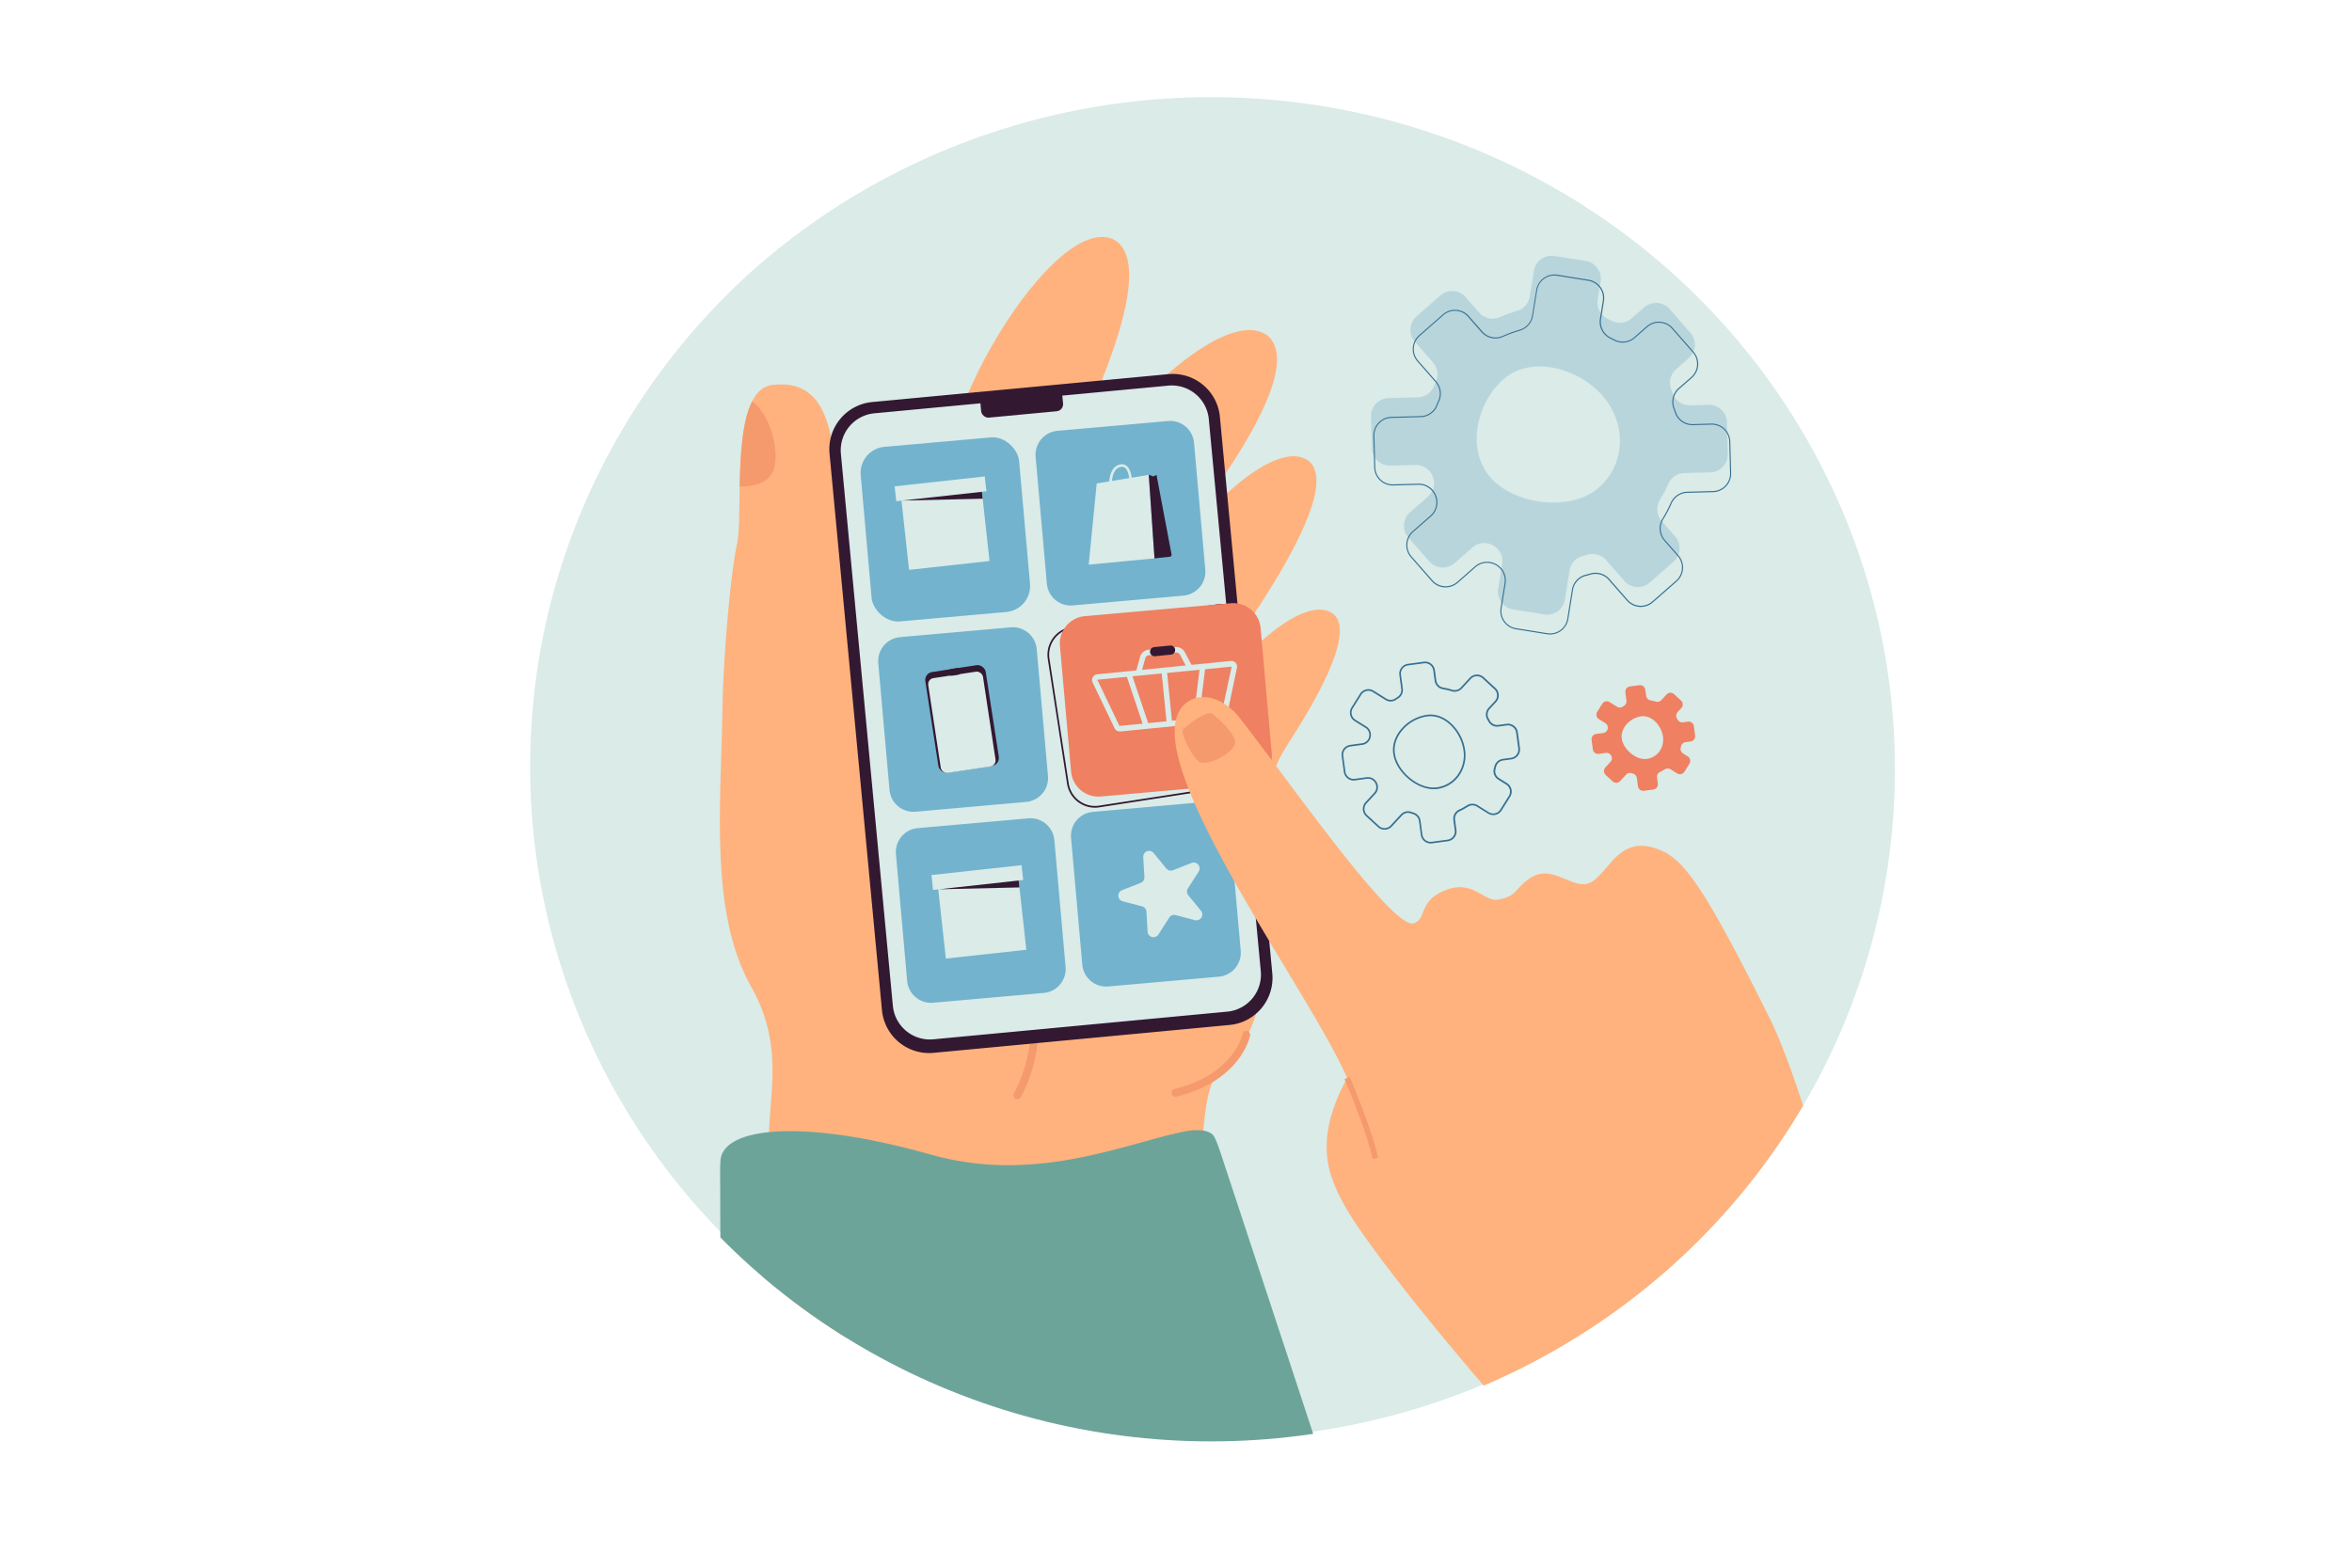 <svg id="_Layer_" data-name="&lt;Layer&gt;" xmlns="http://www.w3.org/2000/svg" xmlns:xlink="http://www.w3.org/1999/xlink" viewBox="0 0 2760 1840"><defs><style>.cls-1{fill:none;}.cls-2{clip-path:url(#clip-path);}.cls-3{fill:#daebe8;}.cls-4{fill:#ffb27d;}.cls-5{fill:#f59a6d;}.cls-6{fill:#331832;}.cls-7{fill:#73b3ce;}.cls-8{fill:#6da49a;}.cls-9{fill:#366f90;}.cls-10{fill:#ef8062;}.cls-11{fill:#b8d5dc;}</style><clipPath id="clip-path"><ellipse class="cls-1" cx="1421.12" cy="902.9" rx="802.51" ry="788.87"/></clipPath></defs><g class="cls-2"><ellipse class="cls-3" cx="1424.63" cy="899.74" rx="802.51" ry="788.87"/><path class="cls-4" d="M1487.1,393.62h0C1544,440.6,1370.55,646,1370.55,646c-33.1,45.56-81.74,43.36-121.53,9.93C1192.84,608.73,1417.74,343.83,1487.1,393.62Z"/><path class="cls-4" d="M1534.23,539.85h0c60.44,42.36-158,310.33-158,310.33-29.41,48-16.4.13-58.7-30.06C1257.83,777.48,1465.7,497.45,1534.23,539.85Z"/><path class="cls-4" d="M1563.48,719.81h0c42.7,29.23-83.73,199.07-83.73,199.07-24.49,36.26-62.31,35.85-94.09,11C1340.78,894.7,1508.29,683,1563.48,719.81Z"/><path class="cls-4" d="M1306.52,280.93h0c65.26,34.46-62.94,270.78-62.94,270.78-23.18,51.33-71.26,59-117,34.37C1062,551.25,1228.5,246.24,1306.52,280.93Z"/><path class="cls-4" d="M1511.72,872.56s-46,64.52-34,165c4.4,36.5,6.21,126.61-6,159.18-8.83,23.54-16.86,36.45-24,44.91-10.91,13-19.61,15.48-25.59,29.9-16.77,40.41-13.87,178.91-14.12,276.29-.11,37.34-517.68,32.55-516.27,3.39h0c.93-19.72,1.91-40,2.88-60.14.11-2.16.22-4.33.32-6.48.89-18.55,1.77-37,2.64-54.82,1-20.5,1.92-40.21,2.8-58.42.1-2.06.2-4.08.29-6.08.38-7.92.75-15.55,1.1-22.78q.18-4.08.37-8c.26-5.1.48-10,.7-14.65q.33-6.37.83-13c3.15-42.21,9.9-91.94-21.94-148.32a230,230,0,0,1-17.22-38.79c-7.73-22.62-12.61-46.94-15.56-72.37-.21-1.69-.4-3.38-.58-5.08-7.09-66.47-1.74-140.12-.63-210.38.86-54.09,8.91-155.77,17-192.61,3-13.52,2.68-39.62,3.24-68.16.71-36.4,2.77-76.76,14.6-100,5.56-10.92,13.25-18.1,24-19.35,91-10.7,66.14,122.45,83.36,187.48S1511.72,872.56,1511.72,872.56Z"/><path class="cls-5" d="M1194,1290.16a4.4,4.4,0,0,0,3.57-2.13c.71-1.16,17.4-28.88,20.81-71.38a186.17,186.17,0,0,0-9-73.89c-9.95-30-27.63-58.79-52.57-85.62a4.41,4.41,0,0,0-6.39-.17,4.8,4.8,0,0,0-.08,6.63c24,25.82,41,53.44,50.49,82.11a176.53,176.53,0,0,1,8.55,70c-3.24,40.25-19.3,66.91-19.46,67.18a4.82,4.82,0,0,0,1.42,6.48A4.38,4.38,0,0,0,1194,1290.16Z"/><path class="cls-6" d="M1442.92,1203l-347.45,32.72a55.56,55.56,0,0,1-60.52-50.11L973.44,532.39a55.57,55.57,0,0,1,50.11-60.53L1371,439.15a55.54,55.54,0,0,1,60.52,50.1L1493,1142.44A55.56,55.56,0,0,1,1442.92,1203Z"/><path class="cls-3" d="M1440.17,1187.37l-344.9,32.47a43.62,43.62,0,0,1-47.52-39.34l-61-647.9a43.61,43.61,0,0,1,39.34-47.51L1371,452.61A43.62,43.62,0,0,1,1418.5,492l61,647.9A43.63,43.63,0,0,1,1440.17,1187.37Z"/><rect class="cls-6" x="1150.75" y="461.65" width="96.55" height="24.83" rx="8.28" transform="translate(-39.16 114.5) rotate(-5.38)"/><rect class="cls-7" x="1016" y="518.62" width="186.61" height="205.7" rx="30.62" transform="translate(-50.54 100.37) rotate(-5.07)"/><path class="cls-7" d="M1388.78,699.07,1259,710.57A28.16,28.16,0,0,1,1228.47,685l-13.19-148.77a28.16,28.16,0,0,1,25.57-30.55l129.76-11.51a28.17,28.17,0,0,1,30.55,25.58l13.19,148.77A28.17,28.17,0,0,1,1388.78,699.07Z"/><path class="cls-7" d="M1204.13,941.21l-129.76,11.5a28.16,28.16,0,0,1-30.55-25.57l-13.19-148.77a28.17,28.17,0,0,1,25.58-30.55L1186,736.31a28.18,28.18,0,0,1,30.55,25.58l13.19,148.77A28.17,28.17,0,0,1,1204.13,941.21Z"/><path class="cls-7" d="M1224.85,1165.41l-129.76,11.5a28.18,28.18,0,0,1-30.55-25.58l-13.19-148.77A28.18,28.18,0,0,1,1076.93,972l129.76-11.5a28.17,28.17,0,0,1,30.55,25.58l13.19,148.77A28.18,28.18,0,0,1,1224.85,1165.41Z"/><path class="cls-7" d="M1430.36,1146.31l-129.77,11.5a28.19,28.19,0,0,1-30.55-25.58l-13.18-148.77a28.17,28.17,0,0,1,25.57-30.55l129.76-11.5A28.17,28.17,0,0,1,1442.74,967l13.19,148.77A28.18,28.18,0,0,1,1430.36,1146.31Z"/><path class="cls-8" d="M1495.77,1545.52c-13.88-42.11-27.16-82.41-37.85-114.79-13.75-41.73-23.17-70.33-24-72.76-4.67-14.41-8.26-23.52-10.44-25.76-2.81-2.89-6.91-4.46-11.41-5.2-1-.17-2.09-.3-3.17-.39h0A72.69,72.69,0,0,0,1390,1328c-2.83.52-4.62,1-4.62,1-1.57.34-3.19.68-4.82,1.07a2.24,2.24,0,0,0-.57.13c-32.15,7.39-72.16,20.9-117.92,29.49a435.64,435.64,0,0,1-68.71,7.72h0a334.53,334.53,0,0,1-97.18-11.19c-1.3-.34-2.59-.7-3.88-1.07q-10.38-2.92-20.42-5.53-12.18-3.16-23.84-5.86l-5.4-1.23q-7.79-1.74-15.31-3.27-24.84-5.07-46.81-7.87h0c-1.68-.22-3.36-.42-5-.62a422.07,422.07,0,0,0-43.17-3.1h0q-10.2-.18-19.33.31h0l-3.14.19q-3.76.24-7.33.6c-3.4.33-6.67.77-9.79,1.26h0c-4.47.71-8.65,1.56-12.51,2.57-.71.18-1.39.37-2.08.56H878l-2.7.81h0c-17.3,5.44-27.61,14.24-29.64,26.07,0,.37-.16,1.5-.26,3.36,0,.76-.1,1.66-.16,2.68,0,.59-.08,1.24-.12,1.92-.09,1.53,0,20.76.08,51.85,0,1.8,0,3.65,0,5.53.07,16.75.15,36.57.25,58.66.17,39.46.39,86.19.6,135.62q.06,12.11.11,24.39c.09,21,.17,42.4.26,63.77,218.78-6.81,465.2-13.85,614.52-3.93q43.6,2.9,84.13,5.54l4-1.9C1533.37,1659.67,1514.05,1601,1495.77,1545.52Z"/><path class="cls-5" d="M1379.54,1287.18a4.53,4.53,0,0,0,.81-.12c39-9.22,60.39-28,71.48-42,12.22-15.52,15-28.91,15.12-29.48a4.75,4.75,0,0,0-3.51-5.58,4.45,4.45,0,0,0-5.34,3.55h0c0,.12-2.62,12.13-13.66,26-10.22,12.81-30,29.87-66.21,38.44a4.71,4.71,0,0,0,1.31,9.26Z"/><path class="cls-5" d="M906.27,555c-6.86,13.15-24.07,16.17-38.25,16.21.71-36.4,2.77-76.76,14.6-100C904.58,486,916.9,534.57,906.27,555Z"/><path class="cls-9" d="M1678.83,990a11.66,11.66,0,0,1-11.54-10.12l-2.18-16.23a9.72,9.72,0,0,0-6.71-8c-1-.31-1.93-.62-2.87-1a9.68,9.68,0,0,0-10.35,2.59l-11.82,12.83a11.67,11.67,0,0,1-16.49.67L1603,958a11.67,11.67,0,0,1-.67-16.49l10.15-11a9.74,9.74,0,0,0,1.38-11.29l-.08-.14a9.75,9.75,0,0,0-9.83-5L1590.06,916a11.66,11.66,0,0,1-13.12-10l-2.52-18.63a11.66,11.66,0,0,1,10-13.12l14-1.88a9.73,9.73,0,0,0,8.17-7.38l0-.14a9.75,9.75,0,0,0-4.29-10.53l-12.71-7.93a11.69,11.69,0,0,1-3.71-16.09l10-15.94a11.67,11.67,0,0,1,16.09-3.71l14.78,9.25a9.67,9.67,0,0,0,10.66-.22c.82-.58,1.67-1.14,2.53-1.69a9.77,9.77,0,0,0,4.35-9.51l-2.18-16.22a11.68,11.68,0,0,1,10-13.12l18.62-2.51a11.69,11.69,0,0,1,13.12,10l1.62,12.07a9.76,9.76,0,0,0,8.17,8.31,78.39,78.39,0,0,1,10.41,2.49,9.81,9.81,0,0,0,10.14-2.66l10.48-11.36a11.69,11.69,0,0,1,16.49-.66L1755,807.54a11.68,11.68,0,0,1,.67,16.5l-7.42,8a9.68,9.68,0,0,0-1.22,11.55c.46.76.9,1.56,1.34,2.36a9.69,9.69,0,0,0,9.79,4.89l9.84-1.32a11.69,11.69,0,0,1,13.11,10l2.51,18.62a11.69,11.69,0,0,1-10,13.13l-9.83,1.31a9.75,9.75,0,0,0-8.16,7.32c-.2.89-.42,1.78-.67,2.66a9.67,9.67,0,0,0,4.23,10.79l9.28,5.8a11.65,11.65,0,0,1,3.71,16.07l-10,15.94a11.66,11.66,0,0,1-16.08,3.71L1733,946.73a9.84,9.84,0,0,0-10.5.13,78.25,78.25,0,0,1-9.36,5.15,9.72,9.72,0,0,0-5.67,10.17l1.62,12.06a11.68,11.68,0,0,1-10,13.13l-18.64,2.5A11.82,11.82,0,0,1,1678.83,990Zm-26.51-37.81a11.67,11.67,0,0,1,3.85.66c.93.33,1.87.64,2.81.94a11.69,11.69,0,0,1,8,9.61l2.18,16.22a9.72,9.72,0,0,0,10.93,8.36l18.64-2.5a9.73,9.73,0,0,0,8.35-11l-1.62-12.06a11.65,11.65,0,0,1,6.78-12.19,76.57,76.57,0,0,0,9.13-5,11.75,11.75,0,0,1,12.56-.14l13.12,8.19a9.73,9.73,0,0,0,13.41-3.1l10-15.93a9.72,9.72,0,0,0-3.1-13.41l-9.27-5.79A11.62,11.62,0,0,1,1753,902.1q.36-1.29.66-2.58a11.66,11.66,0,0,1,9.79-8.81l9.83-1.31a9.76,9.76,0,0,0,8.35-10.95l-2.51-18.62a9.76,9.76,0,0,0-10.94-8.36l-9.83,1.32a11.64,11.64,0,0,1-11.75-5.88c-.42-.77-.85-1.55-1.31-2.3a11.59,11.59,0,0,1,1.47-13.85l7.41-8a9.74,9.74,0,0,0-.56-13.76l-13.81-12.74a9.74,9.74,0,0,0-13.75.55l-10.49,11.36a11.75,11.75,0,0,1-12.14,3.2,76,76,0,0,0-10.15-2.43,11.68,11.68,0,0,1-9.77-10l-1.62-12.06a9.74,9.74,0,0,0-10.94-8.35L1652.33,781A9.73,9.73,0,0,0,1644,792l2.18,16.22a11.69,11.69,0,0,1-5.23,11.4c-.83.54-1.66,1.08-2.46,1.65a11.59,11.59,0,0,1-12.79.27l-14.79-9.24a9.73,9.73,0,0,0-13.42,3.08l-10,15.95a9.75,9.75,0,0,0,3.09,13.42l12.72,7.93a11.71,11.71,0,0,1,5.15,12.62l0,.14a11.7,11.7,0,0,1-9.8,8.85l-14,1.88a9.73,9.73,0,0,0-8.35,10.94l2.52,18.64a9.73,9.73,0,0,0,10.94,8.35l13.93-1.88a11.67,11.67,0,0,1,11.76,5.9,2.36,2.36,0,0,1,.13.23,11.66,11.66,0,0,1-1.67,13.49l-10.15,11a9.71,9.71,0,0,0,.56,13.76l13.82,12.74a9.73,9.73,0,0,0,13.75-.56l11.83-12.83A11.65,11.65,0,0,1,1652.32,952.16Z"/><path class="cls-9" d="M1682.33,926.26c-20.66,0-44.58-20.48-47.44-41.78-1.41-10.45,2.31-21.12,10.47-30a49.2,49.2,0,0,1,29.21-15.52c10.35-1.4,20.87,2.65,29.63,11.38a53.44,53.44,0,0,1,15.07,30.08,41.83,41.83,0,0,1-7.06,30,37.57,37.57,0,0,1-26,15.65h0A29.74,29.74,0,0,1,1682.33,926.26Zm-3.75-85.66a27.83,27.83,0,0,0-3.76.25,47.16,47.16,0,0,0-28,14.91c-7.76,8.48-11.31,18.59-10,28.46,2.92,21.75,28.68,42.62,49.18,39.86h0a35.67,35.67,0,0,0,24.64-14.85,39.94,39.94,0,0,0,6.72-28.58,52.18,52.18,0,0,0-14.52-29C1695.58,844.45,1687.09,840.6,1678.58,840.6Z"/><path class="cls-10" d="M1989.17,863.31l-1.47-10.92a6.27,6.27,0,0,0-7-5.39l-5.77.77a6.22,6.22,0,0,1-6.32-3.16c-.25-.46-.5-.92-.78-1.37a6.28,6.28,0,0,1,.8-7.44l4.34-4.71a6.28,6.28,0,0,0-.36-8.87l-8.1-7.48a6.28,6.28,0,0,0-8.87.36l-6.15,6.66a6.29,6.29,0,0,1-6.53,1.72,44.87,44.87,0,0,0-6-1.44,6.31,6.31,0,0,1-5.25-5.36l-1-7.08a6.27,6.27,0,0,0-7.05-5.38l-10.93,1.47a6.27,6.27,0,0,0-5.38,7l1.29,9.52a6.3,6.3,0,0,1-2.82,6.13c-.49.32-1,.64-1.46,1a6.27,6.27,0,0,1-6.88.14l-8.67-5.42a6.27,6.27,0,0,0-8.65,2l-5.85,9.35a6.29,6.29,0,0,0,2,8.65l7.45,4.66a6.26,6.26,0,0,1,2.77,6.78s0,.06,0,.09a6.29,6.29,0,0,1-5.27,4.76l-8.18,1.09a6.29,6.29,0,0,0-5.39,7.06l1.48,10.93a6.27,6.27,0,0,0,7.05,5.39l8.17-1.11a6.24,6.24,0,0,1,6.34,3.2.41.41,0,0,1,0,.09,6.26,6.26,0,0,1-.89,7.27l-5.95,6.46a6.28,6.28,0,0,0,.36,8.87l8.11,7.47a6.26,6.26,0,0,0,8.86-.36l6.94-7.52a6.23,6.23,0,0,1,6.67-1.67l1.67.55a6.28,6.28,0,0,1,4.33,5.17l1.27,9.51a6.28,6.28,0,0,0,7.06,5.39l10.92-1.46a6.28,6.28,0,0,0,5.39-7.06l-1-7.08a6.29,6.29,0,0,1,3.65-6.55,45.1,45.1,0,0,0,5.42-3,6.29,6.29,0,0,1,6.76-.07l7.69,4.8a6.28,6.28,0,0,0,8.65-2l5.84-9.34a6.27,6.27,0,0,0-2-8.65l-5.44-3.4a6.26,6.26,0,0,1-2.73-7c.14-.51.27-1,.39-1.54a6.23,6.23,0,0,1,5.26-4.72l5.77-.77A6.28,6.28,0,0,0,1989.17,863.31Zm-56.59,27.4c-12.69,1.7-27.77-11.18-29.48-23.86s10.1-24.39,22.78-26.08,23.88,11.14,25.59,23.83S1945.27,889,1932.58,890.71Z"/><path class="cls-11" d="M2026.83,508l-.33-12.31a21.11,21.11,0,0,0-21.67-20.53l-21.54.57a21,21,0,0,1-20.58-14.43q-.84-2.52-1.77-5a21,21,0,0,1,6-23l14.72-12.88a20.81,20.81,0,0,0,5.31-7.15,21.1,21.1,0,0,0-3.33-22.63l-24.41-27.88a21.1,21.1,0,0,0-29.76-2l-14.75,12.89a21,21,0,0,1-23.56,2.86q-2.34-1.25-4.72-2.4a21.09,21.09,0,0,1-11.61-22.32l2.43-15.13,1-6.14a21.09,21.09,0,0,0-17.47-24.19l-36.59-5.89A21.11,21.11,0,0,0,1800,317.94l-4.86,30.1A21.2,21.2,0,0,1,1780,365a149.22,149.22,0,0,0-19.57,7.16,21.19,21.19,0,0,1-24.69-5.27l-15.79-18.05a21.11,21.11,0,0,0-29.79-2l-27.86,24.4a21.1,21.1,0,0,0-2,29.77l21.25,24.29a21.09,21.09,0,0,1,3.54,22.39c0,.11-.09.21-.13.31-.76,1.71-1.48,3.42-2.17,5.15a21,21,0,0,1-19,13.19l-34.39.9a21.12,21.12,0,0,0-20.53,21.66l1,37.06a21.08,21.08,0,0,0,21.66,20.53l29.53-.79a21.11,21.11,0,0,1,20.37,13.85c0,.09.07.19.1.28a20.94,20.94,0,0,1-.55,15.89h0a21.22,21.22,0,0,1-5.36,7.22l-20.88,18.27a21.08,21.08,0,0,0-2,29.77h0l24.42,27.9a21.1,21.1,0,0,0,29.78,2l20.85-18.27a21.06,21.06,0,0,1,23.71-2.81l.29.15a21.11,21.11,0,0,1,11,22l-1,6.14-3.7,23a21.1,21.1,0,0,0,17.48,24.19l36.61,5.87a21.09,21.09,0,0,0,24.17-17.49l5.46-34a21,21,0,0,1,15.58-17.08q2.86-.7,5.71-1.55a21.08,21.08,0,0,1,21.73,6.47l21.25,24.29a21.09,21.09,0,0,0,29.77,2l27.89-24.41a20.84,20.84,0,0,0,5.32-7.15,21.1,21.1,0,0,0-3.34-22.62l-15.79-18h0a21.2,21.2,0,0,1-2-25.16A148.62,148.62,0,0,0,1957.7,568a21.18,21.18,0,0,1,18.8-12.77l30.47-.83a21.09,21.09,0,0,0,20.51-21.65Zm-150.89,64.49c-32.38,28.34-98.58,20.3-126.92-12.08s-17-87.08,15.39-115.39,87.58-13.15,115.94,19.23S1908.33,544.19,1875.94,572.53Z"/><path class="cls-9" d="M1818.94,744.71a23.78,23.78,0,0,1-3.45-.26l-36.62-5.87a21.74,21.74,0,0,1-18-24.93l4.7-29.14a20.51,20.51,0,0,0-10.71-21.38l-.33-.17a20.48,20.48,0,0,0-23,2.75L1710.72,684a21.56,21.56,0,0,1-14.3,5.39c-.48,0-1,0-1.46,0a21.59,21.59,0,0,1-14.92-7.38l-24.42-27.89a21.73,21.73,0,0,1,2-30.68l20.88-18.27a20.5,20.5,0,0,0,5.74-22.42l-.11-.27a20.29,20.29,0,0,0-3.66-6.26.24.24,0,0,1-.06-.08A20.34,20.34,0,0,0,1665,569h-.56l-29.54.8h-.6a21.76,21.76,0,0,1-21.71-21.17l-1-37.06a21.72,21.72,0,0,1,21.16-22.29l34.37-.91a20.38,20.38,0,0,0,18.43-12.79c.73-1.83,1.5-3.66,2.3-5.47a20.49,20.49,0,0,0-3.35-21.65l-.13-.15-21.2-24.22a21.78,21.78,0,0,1-3.43-23.3,21.55,21.55,0,0,1,5.47-7.37l27.87-24.4a21.62,21.62,0,0,1,14.28-5.38c.49,0,1,0,1.47.05a21.63,21.63,0,0,1,14.92,7.38l15.8,18a20.53,20.53,0,0,0,24,5.11,147.3,147.3,0,0,1,19.65-7.19,20.71,20.71,0,0,0,14.67-16.44l4.85-30.11a21.77,21.77,0,0,1,24.91-18l36.6,5.89a21.78,21.78,0,0,1,18,24.93l-3.42,21.26A20.55,20.55,0,0,0,1890,396.19q2.38,1.17,4.75,2.4a20.36,20.36,0,0,0,22.84-2.76l14.74-12.9A21.76,21.76,0,0,1,1963,385l24.4,27.87a.3.3,0,0,1,.09.13,21.69,21.69,0,0,1-2.12,30.54l-14.73,12.88a20.66,20.66,0,0,0-5.84,8.61,20,20,0,0,0,.06,13.68c.61,1.68,1.21,3.39,1.77,5.06a20.3,20.3,0,0,0,19.39,14h.57l21.55-.6h.55a21.76,21.76,0,0,1,21.77,21.17l1,37a21.78,21.78,0,0,1-21.14,22.3l-30.46.82a20.67,20.67,0,0,0-18.25,12.39,150.22,150.22,0,0,1-9.71,18.52,21.82,21.82,0,0,0-1.32,2.48,20.63,20.63,0,0,0,3.23,21.93l15.81,18a21.77,21.77,0,0,1-2,30.68L1939.67,707a21.76,21.76,0,0,1-30.67-2.05l-21.25-24.29a20.45,20.45,0,0,0-21.08-6.27c-2,.58-3.9,1.09-5.73,1.55a20.32,20.32,0,0,0-15.11,16.57l-5.45,34A21.77,21.77,0,0,1,1818.94,744.71Zm-73.84-85.34a21.42,21.42,0,0,1,10.05,2.49l.2.11a21.74,21.74,0,0,1,11.46,22.75l-4.7,29.14a20.45,20.45,0,0,0,17,23.46l36.61,5.87a20.44,20.44,0,0,0,23.44-17l5.45-34a21.64,21.64,0,0,1,16.06-17.61c1.82-.44,3.73-1,5.68-1.52a21.68,21.68,0,0,1,22.39,6.64l21.24,24.3a20.5,20.5,0,0,0,28.89,1.92l27.89-24.41a20.5,20.5,0,0,0,1.92-28.89l-15.81-18.05a21.9,21.9,0,0,1-3.42-23.29,24.37,24.37,0,0,1,1.39-2.62,148.3,148.3,0,0,0,9.63-18.36,21.93,21.93,0,0,1,19.37-13.14l30.46-.82a20.53,20.53,0,0,0,19.91-21l-1-37a20.42,20.42,0,0,0-20.48-19.92h-.53l-21.54.59H1986a21.57,21.57,0,0,1-20.6-14.88c-.55-1.68-1.14-3.36-1.75-5a21.3,21.3,0,0,1-.07-14.56,21.93,21.93,0,0,1,6.21-9.13l14.72-12.88a20.48,20.48,0,0,0,1.92-28.88l-.09-.14-24.32-27.74a20.49,20.49,0,0,0-28.87-1.93l-14.74,12.89a21.6,21.6,0,0,1-24.27,2.93q-2.34-1.21-4.71-2.38a21.83,21.83,0,0,1-12-23l3.42-21.27a20.5,20.5,0,0,0-17-23.46l-36.6-5.89a20.43,20.43,0,0,0-23.46,16.94l-4.85,30.11a22,22,0,0,1-15.57,17.45,145.45,145.45,0,0,0-19.49,7.14,21.8,21.8,0,0,1-25.43-5.44l-15.8-18.05a20.36,20.36,0,0,0-14-6.94c-.46,0-.93-.05-1.39-.05a20.32,20.32,0,0,0-13.44,5.07L1666,394.35a20.49,20.49,0,0,0-1.91,28.87l21.25,24.29.13.15a21.72,21.72,0,0,1,3.5,22.92c-.79,1.82-1.55,3.62-2.29,5.45a21.56,21.56,0,0,1-19.56,13.57l-34.37.91a20.44,20.44,0,0,0-19.92,21l1,37.06a20.46,20.46,0,0,0,20.43,19.92h.56l29.54-.8h.6a21.65,21.65,0,0,1,16.49,7.62l.06.09a21.38,21.38,0,0,1,3.84,6.58l.09.23a21.8,21.8,0,0,1-6.09,23.85l-20.88,18.27a20.15,20.15,0,0,0-5.15,6.94,20.48,20.48,0,0,0,3.24,22L1681,681.11a20.45,20.45,0,0,0,28.89,1.9l20.85-18.26A21.81,21.81,0,0,1,1745.1,659.37Z"/><polygon class="cls-3" points="1286.95 567.4 1277.55 662.75 1354.77 655.36 1348.05 557.33 1286.95 567.4"/><path class="cls-6" d="M1348.05,557.33l4.61,1.61a2.24,2.24,0,0,0,1.79-.15l2.67-1.46,17.68,93.5a2.2,2.2,0,0,1-1.94,2.6l-18.09,1.93Z"/><path class="cls-3" d="M1301.56,567.76c0-.82-.21-20.09,13-22.66a8.94,8.94,0,0,1,7.6,1.79c6.22,5.12,6.29,18.6,6.29,19.17h-3c0-.12-.07-12.63-5.19-16.84a5.78,5.78,0,0,0-5.1-1.15c-10.71,2.08-10.53,19.47-10.53,19.64Z"/><rect class="cls-3" x="1104.98" y="1035.22" width="94.99" height="84.98" transform="translate(-110.78 132.27) rotate(-6.27)"/><rect class="cls-3" x="1093.61" y="1021.22" width="106.41" height="17.53" transform="translate(-105.6 131.37) rotate(-6.27)"/><polygon class="cls-6" points="1101.66 1043.76 1195.39 1033.46 1196.29 1041.57 1101.66 1043.76"/><rect class="cls-6" x="1093.15" y="783.94" width="71.72" height="119.58" rx="9.41" transform="translate(-115.5 182.11) rotate(-8.77)"/><rect class="cls-3" x="1096.52" y="787.25" width="64.89" height="112.37" rx="7.16" transform="matrix(0.99, -0.15, 0.15, 0.99, -115.45, 182.1)"/><path class="cls-6" d="M1124.32,792l-7.06,1.09a3.94,3.94,0,0,1-4.51-3.3v-.06a4,4,0,0,1,3.31-4.51l7-1.09a3.94,3.94,0,0,1,4.51,3.3v.06A3.94,3.94,0,0,1,1124.32,792Z"/><path class="cls-3" d="M1406.62,1023,1394,1042.76a6.89,6.89,0,0,0,.48,8.09l14.87,18.14a6.9,6.9,0,0,1-7.08,11l-22.69-5.93a6.89,6.89,0,0,0-7.56,3l-12.65,19.75a6.9,6.9,0,0,1-12.7-3.32l-1.37-23.42a6.9,6.9,0,0,0-5.14-6.27l-22.7-5.93a6.9,6.9,0,0,1-.76-13.1l21.85-8.54a6.9,6.9,0,0,0,4.37-6.82l-1.37-23.42a6.9,6.9,0,0,1,12.22-4.78l14.87,18.14a6.9,6.9,0,0,0,7.85,2l21.85-8.54A6.9,6.9,0,0,1,1406.62,1023Z"/><path class="cls-6" d="M1284.94,948a33.25,33.25,0,0,1-32.8-28.18l-22.57-146.24a33.24,33.24,0,0,1,27.78-37.92l170-26.24a33.25,33.25,0,0,1,37.92,27.79l22.57,146.24A33.23,33.23,0,0,1,1460,921.33l-170,26.24A34.28,34.28,0,0,1,1284.94,948Zm147.51-237a31.54,31.54,0,0,0-4.83.38l-170,26.24a31.23,31.23,0,0,0-26.1,35.62l22.58,146.25a31.24,31.24,0,0,0,35.63,26.1l170-26.24a31.23,31.23,0,0,0,26.09-35.63l-22.57-146.24a31.29,31.29,0,0,0-30.8-26.48Z"/><path class="cls-10" d="M1463.15,919.68,1291.9,934.86a32.23,32.23,0,0,1-35-29.26l-13.07-147.41a32.23,32.23,0,0,1,29.26-35l171.25-15.18a32.23,32.23,0,0,1,34.95,29.26l13.07,147.41A32.24,32.24,0,0,1,1463.15,919.68Z"/><path class="cls-3" d="M1313.9,858.56a6.72,6.72,0,0,1-6-3.82L1282.15,801a6.7,6.7,0,0,1,5.37-9.56l156.78-15.68a6.74,6.74,0,0,1,5.66,2.2,6.64,6.64,0,0,1,1.57,5.84l-12.08,57.58a6.68,6.68,0,0,1-5.89,5.3l-119,11.89A4.92,4.92,0,0,1,1313.9,858.56Zm-26-60.36L1313.63,852l119.3-11.72,12.35-57.83-157.11,15.3-3.14,1.83Z"/><polygon class="cls-3" points="1406.48 846.83 1400.13 846.05 1408.16 781.82 1414.51 782.61 1406.48 846.83"/><polygon class="cls-3" points="1342.13 853.27 1321.54 791.92 1327.6 789.87 1348.19 851.23 1342.13 853.27"/><rect class="cls-3" x="1366.08" y="786.59" width="6.39" height="63.1" transform="translate(-74.65 140.4) rotate(-5.71)"/><path class="cls-3" d="M1339,790.6l-6.16-1.69,5-18a11.44,11.44,0,0,1,9.83-8.3l31.47-3.14a11.44,11.44,0,0,1,11.17,6l8.9,16.77-5.64,3-8.9-16.77a5,5,0,0,0-4.9-2.62L1348.26,769a5,5,0,0,0-4.31,3.63Z"/><path class="cls-6" d="M1374.18,768.31l-18.76,1.88a5.38,5.38,0,0,1-5.86-4.8h0a5.37,5.37,0,0,1,4.8-5.86l18.75-1.88a5.37,5.37,0,0,1,5.86,4.8h0A5.37,5.37,0,0,1,1374.18,768.31Z"/><path class="cls-4" d="M2196.55,1580.77c-.63,1.45-92.12,47.15-187.21,87.32h0c-45,19-90.92,36.83-128.29,48.08h0q-29.79-1.43-61.58-3.15c-16.48-17-36.4-38.76-57.71-63-72.92-82.86-162.08-194.08-185.1-237.16-17.51-32.73-36-73.55,4.17-147.68-8.81-20.2-23.35-46.42-40.72-76q-1.27-2.14-2.54-4.32-4-6.75-8.14-13.71c-6.92-11.63-14.15-23.64-21.55-35.94-38.82-64.48-82.11-136.35-107.49-195.56-2.76-6.45-5.32-12.74-7.61-18.85-17.54-46.41-21.17-82.7,1.67-97.56a31.58,31.58,0,0,1,3.62-2c16.79-8,37.23.73,51.13,15a69.76,69.76,0,0,1,4.84,5.52q4.15,5.29,8.74,11.26c10.73,14,23.11,30.54,36.34,48.27,7.74,10.36,15.77,21.12,23.92,32l7.68,10.23h0q7.55,10,15.16,20h0l.5.66c49.24,64.67,97.91,124.21,112.63,119.49,16.31-5.22,4.14-27.53,40.48-40,29.36-10.07,42.59,15.21,58.68,12.18,23.17-4.39,18.11-12,36.91-24.86,28.45-19.55,53.39,18.8,74.78,2.75s32.46-54,77.44-36.39c21.72,8.48,40.86,30.11,78.76,99.67,13.93,25.55,30.39,57.58,50.44,97.79,1.24,2.49,2.5,5.11,3.76,7.85,6.25,13.47,12.81,29.86,19.51,48.21h0c.89,2.4,1.77,4.82,2.64,7.28.55,1.5,1.08,3,1.61,4.56,5.58,15.76,11.22,32.71,16.84,50.3.14.43.28.86.41,1.29q2.34,7.32,4.66,14.78,2,6.36,4,12.78v0c11.05,36.11,21.77,73.61,31.35,108.16.43,1.55.86,3.09,1.28,4.62q2.27,8.19,4.43,16.11C2180.85,1521.58,2191.68,1563.39,2196.55,1580.77Z"/><path class="cls-5" d="M1610.76,1360.24c-7.31-33.82-32.7-93.14-33-93.74l6.08-2.6c1,2.44,25.9,60.49,33.34,94.95Z"/><path class="cls-5" d="M1422.67,837.84s23.44,18.16,26.49,31.48-32.91,31.15-42.12,24.59-20.66-32.22-19.31-36.48S1416.79,832.9,1422.67,837.84Z"/><path class="cls-8" d="M2377.77,1688.87a434.52,434.52,0,0,1-66.46,20.32q-19,4.2-38.57,6.82c-130.71,17.47-264,18.46-460.55,9.06h0q-27.93-1.33-57.63-2.94l-14.41-36.81a30.08,30.08,0,0,1,21.6-35.27,24.82,24.82,0,0,1,3-.66,919.94,919.94,0,0,0,150.38-38.08c121.3-42,202.1-99.89,243.61-135a44.29,44.29,0,0,1,8.26-5.5,43,43,0,0,1,53.71,12.35c14.45,19.08,45.19,60.59,82.82,112C2312.6,1607.53,2342.7,1645.2,2377.77,1688.87Z"/><rect class="cls-3" x="1061.82" y="578.98" width="94.99" height="84.98" transform="translate(-61.22 124.83) rotate(-6.27)"/><rect class="cls-3" x="1050.45" y="564.99" width="106.41" height="17.53" transform="translate(-56.05 123.93) rotate(-6.27)"/><polygon class="cls-6" points="1058.49 587.52 1152.23 577.23 1153.12 585.33 1058.49 587.52"/></g></svg>